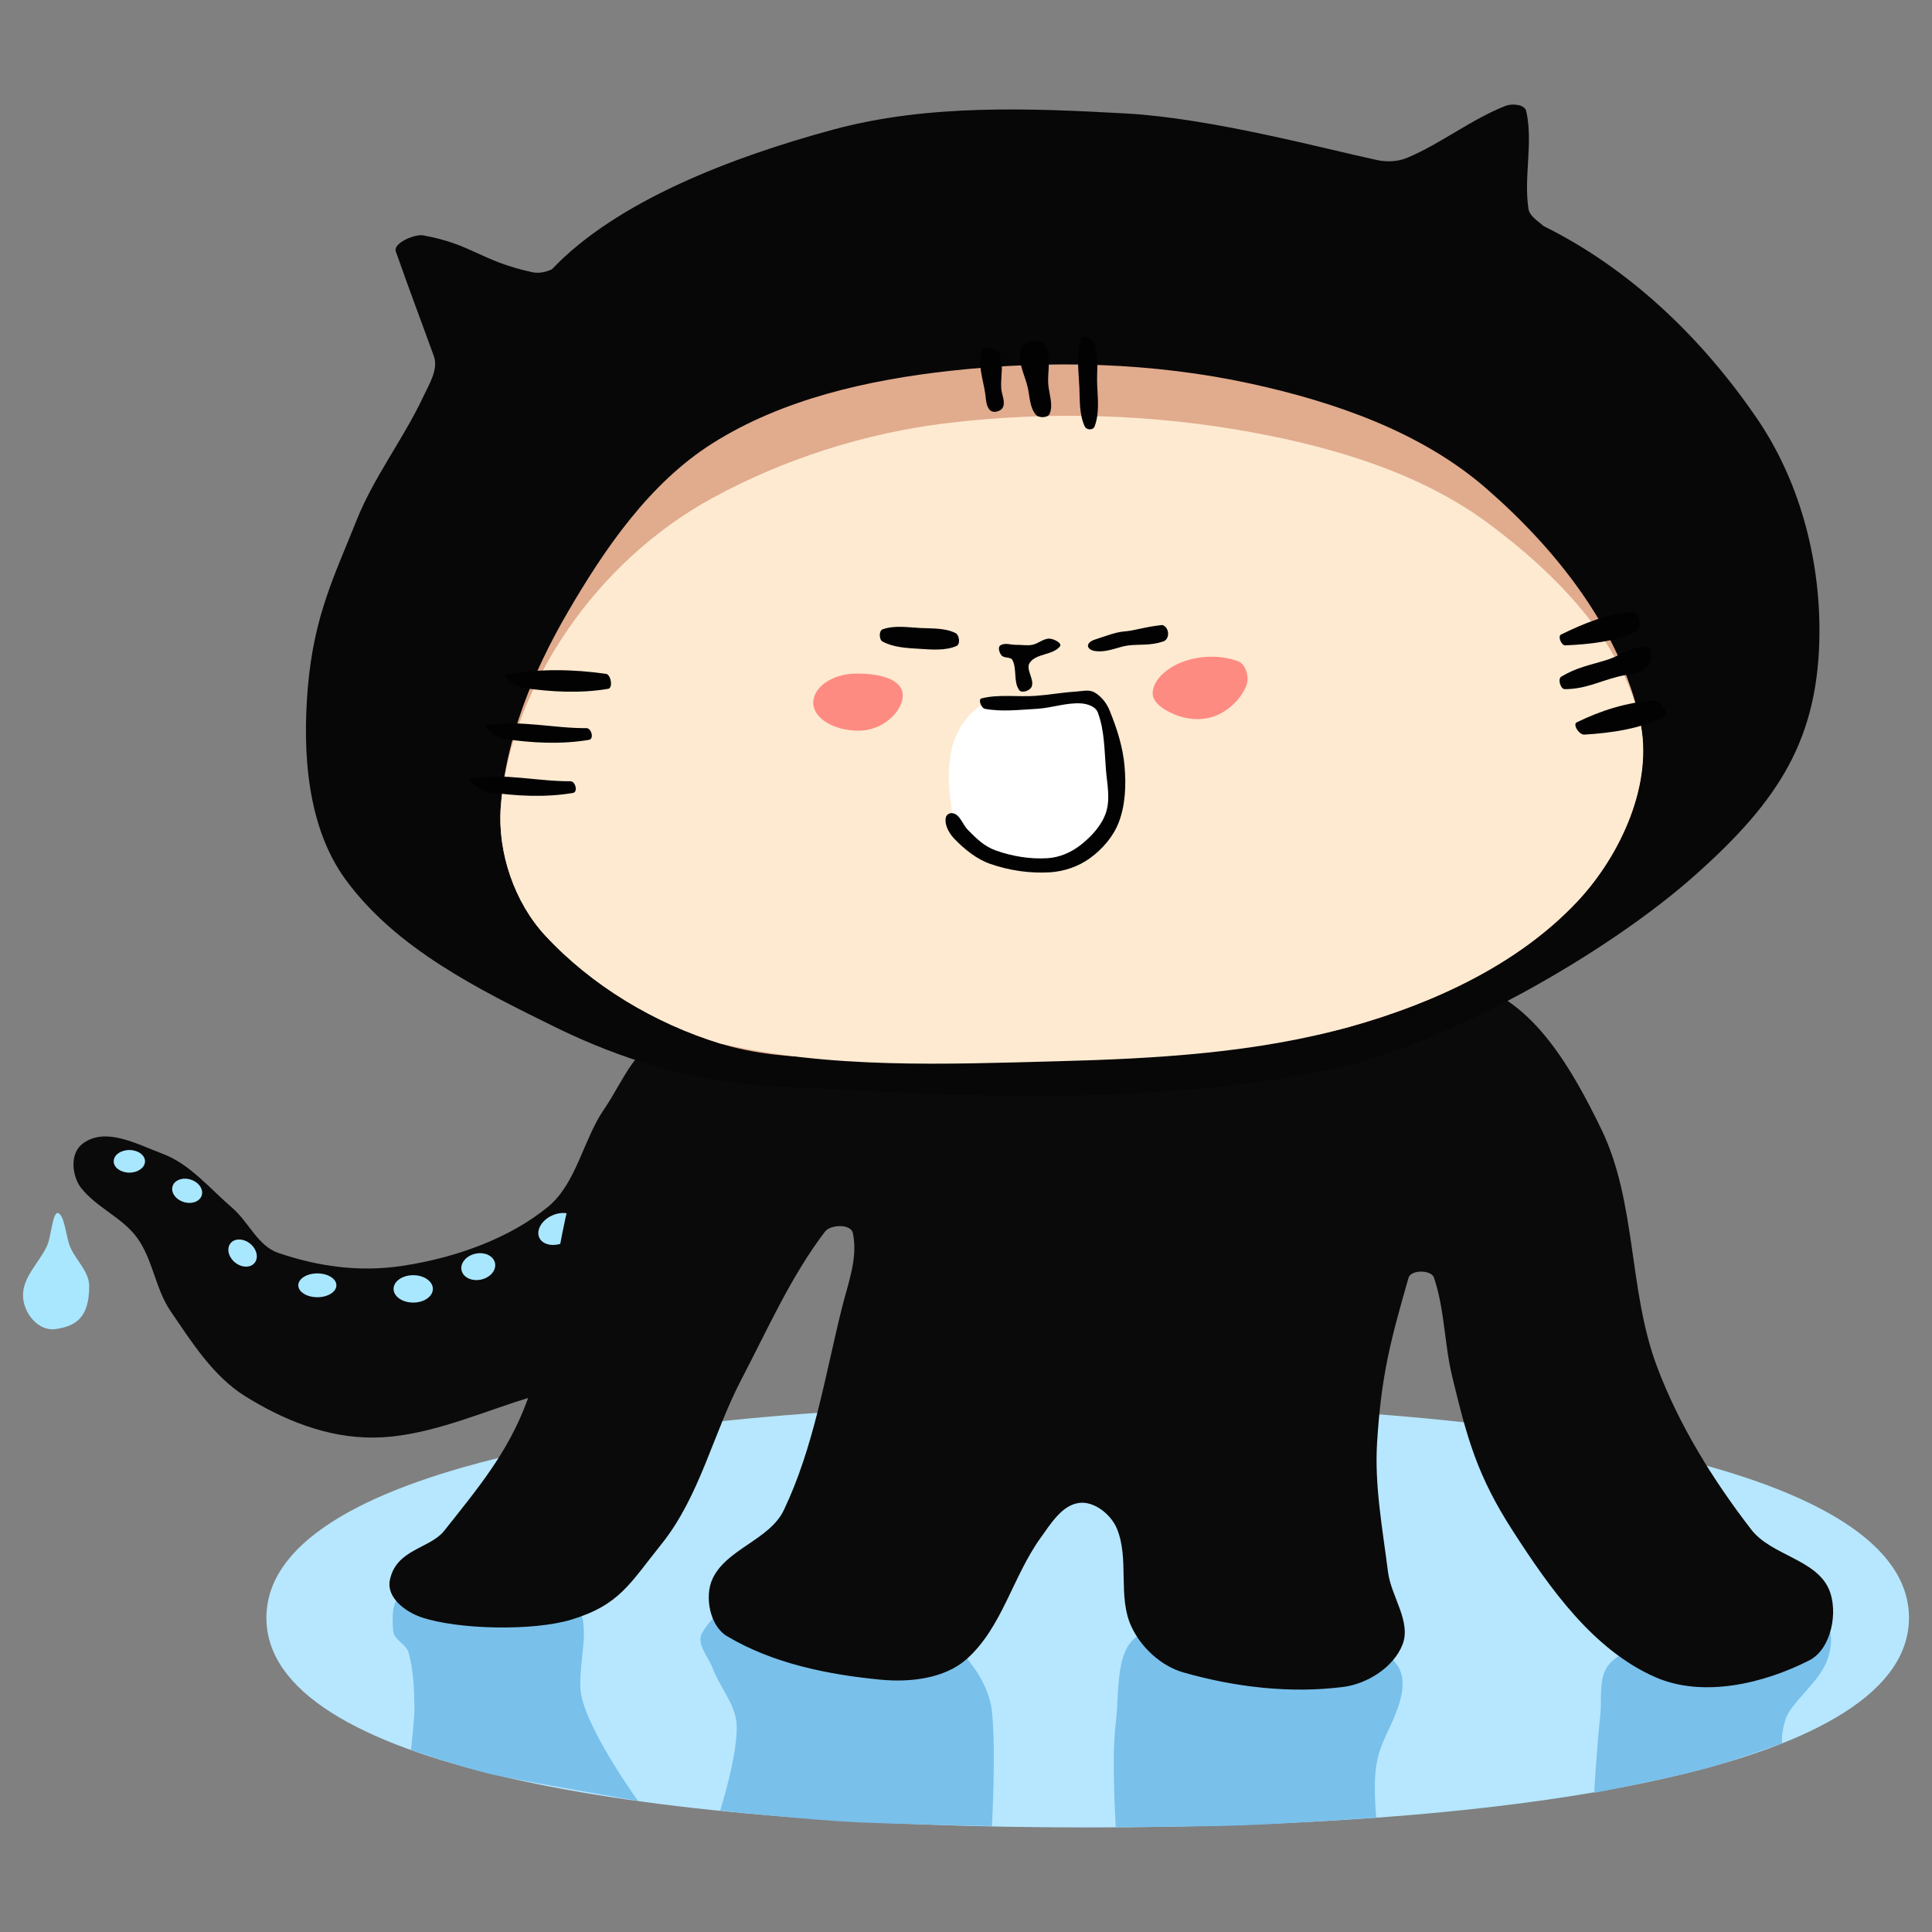 <?xml version="1.0"?>
<svg version="1.1" xmlns="http://www.w3.org/2000/svg" xmlns:xlink="http://www.w3.org/1999/xlink" width="180" height="180">
    <rect width="100%" height="100%" fill="#808080" stroke="none"/>
    <desc iVinci="yes" version="4.6" gridStep="20" showGrid="no" snapToGrid="no" codePlatform="0"/>
    <g id="Layer1" name="Layer 2" opacity="1">
        <g id="Shape1">
            <desc shapeID="1" type="0" basicInfo-basicType="0" basicInfo-roundedRectRadius="12" basicInfo-polygonSides="6" basicInfo-starPoints="5" bounding="rect(-213.489,-51.15,426.978,102.3)" text="" font-familyName="Helvetica" font-pixelSize="20" font-bold="0" font-underline="0" font-alignment="1" strokeStyle="0" markerStart="0" markerEnd="0" shadowEnabled="0" shadowOffsetX="0" shadowOffsetY="2" shadowBlur="4" shadowOpacity="160" blurEnabled="0" blurRadius="4" transform="matrix(0.358,0,0,0.386,101.337,150.529)" pers-center="0,0" pers-size="0,0" pers-start="0,0" pers-end="0,0" locked="0" mesh="" flag=""/>
            <path id="shapePath1" d="M24.82,150.728 C24.82,137.083 59.078,130.798 101.337,130.798 C143.596,130.798 177.854,137.083 177.854,150.728 C177.854,164.372 143.596,170.259 101.337,170.259 C59.078,170.259 24.82,164.372 24.82,150.728 Z" style="stroke:none;fill-rule:evenodd;fill:#b6e7ff;fill-opacity:1;"/>
        </g>
    </g>
    <g id="Layer2" name="Layer 3" opacity="1">
        <g id="Shape2">
            <desc shapeID="2" type="0" basicInfo-basicType="0" basicInfo-roundedRectRadius="12" basicInfo-polygonSides="6" basicInfo-starPoints="5" bounding="rect(-100.055,-51.324,200.11,102.649)" text="" font-familyName="Helvetica" font-pixelSize="20" font-bold="0" font-underline="0" font-alignment="1" strokeStyle="0" markerStart="0" markerEnd="0" shadowEnabled="0" shadowOffsetX="0" shadowOffsetY="2" shadowBlur="4" shadowOpacity="160" blurEnabled="0" blurRadius="4" transform="matrix(0.363,0,0,0.363,43.142,115.318)" pers-center="0,0" pers-size="0,0" pers-start="0,0" pers-end="0,0" locked="0" mesh="" flag=""/>
            <path id="shapePath2" d="M7.762,106.506 C9.889,104.987 12.745,106.594 15.192,107.512 C17.691,108.451 19.577,110.763 21.645,112.541 C23.157,113.84 24.028,116.086 25.915,116.728 C29.59,117.979 33.44,118.551 37.496,117.936 C42.593,117.164 47.546,115.318 51.06,112.434 C53.709,110.26 54.346,106.133 56.3,103.317 C58.015,100.847 59.446,96.779 62.453,96.718 C68.444,96.595 78.612,96.901 79.353,102.847 C80.376,111.065 72.104,118.294 65.809,123.676 C60.909,127.864 54.097,128.607 47.977,130.634 C43.766,132.028 39.259,133.9 34.823,133.936 C30.473,133.971 26.408,132.302 22.849,130.087 C19.861,128.227 17.872,125.057 15.888,122.15 C14.478,120.082 14.244,117.343 12.773,115.318 C11.397,113.424 8.973,112.505 7.531,110.645 C6.81,109.716 6.353,107.512 7.762,106.506 Z" style="stroke:none;fill-rule:evenodd;fill:#0a0a0a;fill-opacity:1;"/>
        </g>
    </g>
    <g id="Layer3" name="Layer 4" opacity="1">
        <g id="Shape3">
            <desc shapeID="3" type="0" basicInfo-basicType="0" basicInfo-roundedRectRadius="12" basicInfo-polygonSides="6" basicInfo-starPoints="5" bounding="rect(-31.51,-28.417,63.019,56.834)" text="" font-familyName="Helvetica" font-pixelSize="20" font-bold="0" font-underline="0" font-alignment="1" strokeStyle="0" markerStart="0" markerEnd="0" shadowEnabled="0" shadowOffsetX="0" shadowOffsetY="2" shadowBlur="4" shadowOpacity="160" blurEnabled="0" blurRadius="4" transform="matrix(0.363,0,0,0.363,48.011,157.479)" pers-center="0,0" pers-size="0,0" pers-start="0,0" pers-end="0,0" locked="0" mesh="" flag=""/>
            <path id="shapePath3" d="M38.29,163.041 C38.29,163.041 43.149,164.71 46.002,165.352 C48.338,165.877 59.441,167.787 59.441,167.787 C59.441,167.787 54.195,160.541 54.068,157.244 C53.935,153.796 55.601,150.162 52.533,148.583 C48.141,146.323 42.287,147.116 37.57,148.583 C36.449,148.932 36.531,150.812 36.639,151.982 C36.713,152.79 37.844,153.174 38.064,153.955 C38.522,155.583 38.579,157.307 38.612,158.998 C38.634,160.12 38.29,163.041 38.29,163.041 Z" style="stroke:none;fill-rule:evenodd;fill:#79c0eb;fill-opacity:1;"/>
        </g>
        <g id="Shape4">
            <desc shapeID="4" type="0" basicInfo-basicType="0" basicInfo-roundedRectRadius="12" basicInfo-polygonSides="6" basicInfo-starPoints="5" bounding="rect(-37.68,-29.54,75.359,59.08)" text="" font-familyName="Helvetica" font-pixelSize="20" font-bold="0" font-underline="0" font-alignment="1" strokeStyle="0" markerStart="0" markerEnd="0" shadowEnabled="0" shadowOffsetX="0" shadowOffsetY="2" shadowBlur="4" shadowOpacity="160" blurEnabled="0" blurRadius="4" transform="matrix(0.363,0,0,0.363,78.923,159.418)" pers-center="0,0" pers-size="0,0" pers-start="0,0" pers-end="0,0" locked="0" mesh="" flag=""/>
            <path id="shapePath4" d="M65.409,152.148 C66.364,150.472 68.242,149.009 70.165,148.849 C75.341,148.418 80.699,148.93 85.662,150.46 C87.823,151.126 89.213,153.333 90.572,155.14 C91.509,156.385 92.242,157.888 92.414,159.436 C92.816,163.071 92.414,170.134 92.414,170.134 C92.414,170.134 83.906,169.957 80.055,169.787 C75.514,169.586 67.099,168.688 67.099,168.688 C67.099,168.688 68.787,163.313 68.631,160.664 C68.52,158.777 67.075,157.215 66.406,155.447 C65.999,154.372 64.84,153.146 65.409,152.148 Z" style="stroke:none;fill-rule:evenodd;fill:#79c0eb;fill-opacity:1;"/>
        </g>
        <g id="Shape5">
            <desc shapeID="5" type="0" basicInfo-basicType="0" basicInfo-roundedRectRadius="12" basicInfo-polygonSides="6" basicInfo-starPoints="5" bounding="rect(-37.083,-26.255,74.165,52.51)" text="" font-familyName="Helvetica" font-pixelSize="20" font-bold="0" font-underline="0" font-alignment="1" strokeStyle="0" markerStart="0" markerEnd="0" shadowEnabled="0" shadowOffsetX="0" shadowOffsetY="2" shadowBlur="4" shadowOpacity="160" blurEnabled="0" blurRadius="4" transform="matrix(0.363,0,0,0.363,117.222,160.704)" pers-center="0,0" pers-size="0,0" pers-start="0,0" pers-end="0,0" locked="0" mesh="" flag=""/>
            <path id="shapePath5" d="M103.955,170.228 C103.955,170.228 103.538,163.842 103.955,160.513 C104.318,157.618 103.797,153.149 106.539,152.15 C112.398,150.016 119.053,151.947 125.235,152.762 C127.094,153.007 129.291,153.676 130.266,155.278 C131.131,156.697 130.453,158.717 129.79,160.241 C129.098,161.832 128.497,162.775 128.225,164.489 C127.922,166.408 128.225,169.346 128.225,169.346 C128.225,169.346 119.964,169.907 115.785,170.059 C111.869,170.201 103.955,170.228 103.955,170.228 Z" style="stroke:none;fill-rule:evenodd;fill:#79c0eb;fill-opacity:1;"/>
        </g>
        <g id="Shape6">
            <desc shapeID="6" type="0" basicInfo-basicType="0" basicInfo-roundedRectRadius="12" basicInfo-polygonSides="6" basicInfo-starPoints="5" bounding="rect(-30.421,-22.335,60.843,44.669)" text="" font-familyName="Helvetica" font-pixelSize="20" font-bold="0" font-underline="0" font-alignment="1" strokeStyle="0" markerStart="0" markerEnd="0" shadowEnabled="0" shadowOffsetX="0" shadowOffsetY="2" shadowBlur="4" shadowOpacity="160" blurEnabled="0" blurRadius="4" transform="matrix(0.363,0,0,0.363,159.561,158.936)" pers-center="0,0" pers-size="0,0" pers-start="0,0" pers-end="0,0" locked="0" mesh="" flag=""/>
            <path id="shapePath6" d="M155.847,152.707 C153.813,153.179 151.434,153.44 150.003,154.96 C148.858,156.177 149.277,158.228 149.088,159.888 C148.783,162.576 148.525,167.039 148.525,167.039 C148.525,167.039 155.324,165.719 158.669,164.836 C161.171,164.175 166.044,162.414 166.044,162.414 C166.044,162.414 165.88,161.78 166.336,160.24 C166.822,158.602 169.555,156.739 170.286,154.548 C170.67,153.397 170.977,151.361 169.417,151.014 C166.155,150.287 159.102,151.952 155.847,152.707 Z" style="stroke:none;fill-rule:evenodd;fill:#79c0eb;fill-opacity:1;"/>
        </g>
    </g>
    <g id="Layer4" name="Layer 11" opacity="1">
        <g id="Shape7">
            <desc shapeID="7" type="0" basicInfo-basicType="0" basicInfo-roundedRectRadius="12" basicInfo-polygonSides="6" basicInfo-starPoints="5" bounding="rect(-8.498,-14.941,16.996,29.881)" text="" font-familyName="Helvetica" font-pixelSize="20" font-bold="0" font-underline="0" font-alignment="1" strokeStyle="0" markerStart="0" markerEnd="0" shadowEnabled="0" shadowOffsetX="0" shadowOffsetY="2" shadowBlur="4" shadowOpacity="160" blurEnabled="0" blurRadius="4" transform="matrix(0.363,0,0,0.363,5.229,118.431)" pers-center="0,0" pers-size="0,0" pers-start="0,0" pers-end="0,0" locked="0" mesh="" flag=""/>
            <path id="shapePath7" d="M5.184,123.828 C3.621,124.064 2.237,122.419 2.15,120.842 C2.05,119.016 3.609,117.724 4.384,116.068 C4.774,115.236 4.884,113.011 5.372,113.011 C6.038,113.137 6.133,115.298 6.571,116.256 C7.125,117.464 8.312,118.502 8.312,119.83 C8.312,122.861 6.963,123.56 5.184,123.828 Z" style="stroke:none;fill-rule:evenodd;fill:#a9e7ff;fill-opacity:1;"/>
        </g>
        <g id="Shape8">
            <desc shapeID="8" type="0" basicInfo-basicType="4" basicInfo-roundedRectRadius="12" basicInfo-polygonSides="6" basicInfo-starPoints="5" bounding="rect(-4.022,-2.905,8.045,5.81)" text="" font-familyName="Helvetica" font-pixelSize="20" font-bold="0" font-underline="0" font-alignment="1" strokeStyle="0" markerStart="0" markerEnd="0" shadowEnabled="0" shadowOffsetX="0" shadowOffsetY="2" shadowBlur="4" shadowOpacity="160" blurEnabled="0" blurRadius="4" transform="matrix(0.363,0,0,0.363,12.051,108.198)" pers-center="0,0" pers-size="0,0" pers-start="0,0" pers-end="0,0" locked="0" mesh="" flag=""/>
            <path id="shapePath8" d="M10.592,108.198 C10.592,107.616 11.245,107.145 12.051,107.145 C12.857,107.145 13.51,107.616 13.51,108.198 C13.51,108.78 12.857,109.252 12.051,109.252 C11.245,109.252 10.592,108.78 10.592,108.198 Z" style="stroke:none;fill-rule:evenodd;fill:#a9e7ff;fill-opacity:1;"/>
        </g>
        <g id="Shape9">
            <desc shapeID="9" type="0" basicInfo-basicType="4" basicInfo-roundedRectRadius="12" basicInfo-polygonSides="6" basicInfo-starPoints="5" bounding="rect(-3.927,-3.32,7.853,6.64)" text="" font-familyName="Helvetica" font-pixelSize="20" font-bold="0" font-underline="0" font-alignment="1" strokeStyle="0" markerStart="0" markerEnd="0" shadowEnabled="0" shadowOffsetX="0" shadowOffsetY="2" shadowBlur="4" shadowOpacity="160" blurEnabled="0" blurRadius="4" transform="matrix(0.346,0.109,-0.099,0.314,17.437,110.944)" pers-center="0,0" pers-size="0,0" pers-start="0,0" pers-end="0,0" locked="0" mesh="" flag=""/>
            <path id="shapePath9" d="M16.079,110.514 C16.261,109.938 17.017,109.664 17.767,109.901 C18.517,110.139 18.977,110.798 18.795,111.374 C18.613,111.949 17.857,112.224 17.107,111.986 C16.357,111.749 15.897,111.09 16.079,110.514 Z" style="stroke:none;fill-rule:evenodd;fill:#a9e7ff;fill-opacity:1;"/>
        </g>
        <g id="Shape10">
            <desc shapeID="10" type="0" basicInfo-basicType="4" basicInfo-roundedRectRadius="12" basicInfo-polygonSides="6" basicInfo-starPoints="5" bounding="rect(-3.99,-3.48,7.981,6.959)" text="" font-familyName="Helvetica" font-pixelSize="20" font-bold="0" font-underline="0" font-alignment="1" strokeStyle="0" markerStart="0" markerEnd="0" shadowEnabled="0" shadowOffsetX="0" shadowOffsetY="2" shadowBlur="4" shadowOpacity="160" blurEnabled="0" blurRadius="4" transform="matrix(0.28,0.231,-0.205,0.249,22.601,116.745)" pers-center="0,0" pers-size="0,0" pers-start="0,0" pers-end="0,0" locked="0" mesh="" flag=""/>
            <path id="shapePath10" d="M21.484,115.825 C21.878,115.346 22.698,115.37 23.315,115.878 C23.933,116.386 24.113,117.186 23.719,117.665 C23.324,118.145 22.504,118.121 21.887,117.613 C21.27,117.105 21.089,116.304 21.484,115.825 Z" style="stroke:none;fill-rule:evenodd;fill:#a9e7ff;fill-opacity:1;"/>
        </g>
        <g id="Shape11">
            <desc shapeID="11" type="0" basicInfo-basicType="4" basicInfo-roundedRectRadius="12" basicInfo-polygonSides="6" basicInfo-starPoints="5" bounding="rect(-4.894,-3.059,9.788,6.118)" text="" font-familyName="Helvetica" font-pixelSize="20" font-bold="0" font-underline="0" font-alignment="1" strokeStyle="0" markerStart="0" markerEnd="0" shadowEnabled="0" shadowOffsetX="0" shadowOffsetY="2" shadowBlur="4" shadowOpacity="160" blurEnabled="0" blurRadius="4" transform="matrix(0.363,0,0,0.363,29.566,119.75)" pers-center="0,0" pers-size="0,0" pers-start="0,0" pers-end="0,0" locked="0" mesh="" flag=""/>
            <path id="shapePath11" d="M27.79,119.75 C27.79,119.137 28.585,118.64 29.566,118.64 C30.546,118.64 31.341,119.137 31.341,119.75 C31.341,120.363 30.546,120.86 29.566,120.86 C28.585,120.86 27.79,120.363 27.79,119.75 Z" style="stroke:none;fill-rule:evenodd;fill:#a9e7ff;fill-opacity:1;"/>
        </g>
        <g id="Shape12">
            <desc shapeID="12" type="0" basicInfo-basicType="4" basicInfo-roundedRectRadius="12" basicInfo-polygonSides="6" basicInfo-starPoints="5" bounding="rect(-5.047,-3.518,10.094,7.035)" text="" font-familyName="Helvetica" font-pixelSize="20" font-bold="0" font-underline="0" font-alignment="1" strokeStyle="0" markerStart="0" markerEnd="0" shadowEnabled="0" shadowOffsetX="0" shadowOffsetY="2" shadowBlur="4" shadowOpacity="160" blurEnabled="0" blurRadius="4" transform="matrix(0.363,0,0,0.363,38.498,120.083)" pers-center="0,0" pers-size="0,0" pers-start="0,0" pers-end="0,0" locked="0" mesh="" flag=""/>
            <path id="shapePath12" d="M36.667,120.083 C36.667,119.378 37.487,118.807 38.498,118.807 C39.509,118.807 40.329,119.378 40.329,120.083 C40.329,120.788 39.509,121.359 38.498,121.359 C37.487,121.359 36.667,120.788 36.667,120.083 Z" style="stroke:none;fill-rule:evenodd;fill:#a9e7ff;fill-opacity:1;"/>
        </g>
        <g id="Shape13">
            <desc shapeID="13" type="0" basicInfo-basicType="4" basicInfo-roundedRectRadius="12" basicInfo-polygonSides="6" basicInfo-starPoints="5" bounding="rect(-4.397,-3.403,8.794,6.806)" text="" font-familyName="Helvetica" font-pixelSize="20" font-bold="0" font-underline="0" font-alignment="1" strokeStyle="0" markerStart="0" markerEnd="0" shadowEnabled="0" shadowOffsetX="0" shadowOffsetY="2" shadowBlur="4" shadowOpacity="160" blurEnabled="0" blurRadius="4" transform="matrix(0.354,-0.077,0.077,0.354,44.559,118.01)" pers-center="0,0" pers-size="0,0" pers-start="0,0" pers-end="0,0" locked="0" mesh="" flag=""/>
            <path id="shapePath13" d="M43.001,118.35 C42.856,117.684 43.436,116.992 44.296,116.804 C45.157,116.616 45.972,117.004 46.118,117.67 C46.263,118.336 45.683,119.028 44.822,119.216 C43.962,119.404 43.146,119.016 43.001,118.35 Z" style="stroke:none;fill-rule:evenodd;fill:#a9e7ff;fill-opacity:1;"/>
        </g>
        <g id="Shape14">
            <desc shapeID="14" type="0" basicInfo-basicType="4" basicInfo-roundedRectRadius="12" basicInfo-polygonSides="6" basicInfo-starPoints="5" bounding="rect(-5.315,-3.785,10.629,7.571)" text="" font-familyName="Helvetica" font-pixelSize="20" font-bold="0" font-underline="0" font-alignment="1" strokeStyle="0" markerStart="0" markerEnd="0" shadowEnabled="0" shadowOffsetX="0" shadowOffsetY="2" shadowBlur="4" shadowOpacity="160" blurEnabled="0" blurRadius="4" transform="matrix(0.329,-0.154,0.154,0.329,51.994,114.499)" pers-center="0,0" pers-size="0,0" pers-start="0,0" pers-end="0,0" locked="0" mesh="" flag=""/>
            <path id="shapePath14" d="M50.248,115.317 C49.926,114.63 50.447,113.707 51.412,113.256 C52.376,112.804 53.419,112.995 53.74,113.682 C54.062,114.369 53.54,115.292 52.576,115.743 C51.612,116.194 50.569,116.004 50.248,115.317 Z" style="stroke:none;fill-rule:evenodd;fill:#a9e7ff;fill-opacity:1;"/>
        </g>
    </g>
    <g id="Layer5" name="Layer 5" opacity="1">
        <g id="Shape15">
            <desc shapeID="15" type="0" basicInfo-basicType="0" basicInfo-roundedRectRadius="12" basicInfo-polygonSides="6" basicInfo-starPoints="5" bounding="rect(-185.392,-93.121,370.784,186.243)" text="" font-familyName="Helvetica" font-pixelSize="20" font-bold="0" font-underline="0" font-alignment="1" strokeStyle="0" markerStart="0" markerEnd="0" shadowEnabled="0" shadowOffsetX="0" shadowOffsetY="2" shadowBlur="4" shadowOpacity="160" blurEnabled="0" blurRadius="4" transform="matrix(0.363,0,0,0.363,103.535,123.635)" pers-center="0,0" pers-size="0,0" pers-start="0,0" pers-end="0,0" locked="0" mesh="" flag=""/>
            <path id="shapePath15" d="M39.237,150.669 C37.724,150.155 36.015,148.821 36.316,147.252 C36.878,144.318 40.044,144.31 41.387,142.617 C44.518,138.668 47.315,135.339 49.068,130.615 C51.751,123.384 51.44,115.238 54.31,108.08 C55.997,103.873 58.258,98.88 62.468,97.203 C72.964,93.021 84.615,92.353 95.883,91.517 C109.554,90.502 123.729,88.268 137.01,91.669 C142.876,93.171 146.519,99.72 149.171,105.163 C152.488,111.969 151.705,120.185 154.361,127.274 C156.418,132.764 159.578,137.862 163.16,142.504 C165.012,144.903 169.149,145.262 170.38,148.031 C171.314,150.132 170.622,153.642 168.575,154.687 C164.296,156.872 158.651,158.19 154.248,156.267 C148.424,153.723 144.38,147.958 140.936,142.617 C137.621,137.475 136.691,134.025 135.286,128.196 C134.566,125.209 134.606,122.046 133.603,119.039 C133.354,118.29 131.453,118.28 131.234,119.039 C129.515,125.003 128.691,128.187 128.301,134.381 C128.048,138.411 128.813,142.446 129.317,146.452 C129.604,148.735 131.505,151.077 130.67,153.221 C129.849,155.331 127.389,156.884 125.143,157.169 C120.198,157.798 115.044,157.185 110.251,155.815 C108.177,155.223 106.306,153.487 105.401,151.529 C104.109,148.734 105.243,145.228 104.047,142.391 C103.5,141.093 101.946,139.844 100.55,140.022 C98.939,140.226 97.889,141.976 96.94,143.293 C94.364,146.866 93.354,151.653 90.058,154.575 C88.004,156.396 84.781,156.755 82.049,156.492 C77.107,156.018 71.983,154.976 67.721,152.431 C66.155,151.496 65.617,148.791 66.368,147.129 C67.638,144.318 71.694,143.482 73.024,140.699 C75.84,134.803 76.86,128.2 78.439,121.859 C79.008,119.573 79.965,117.165 79.454,114.865 C79.266,114.02 77.383,114.063 76.859,114.752 C73.669,118.948 71.519,123.845 69.075,128.515 C66.44,133.552 65.191,139.427 61.63,143.857 C58.675,147.534 57.742,149.525 53.229,150.898 C49.728,151.963 42.702,151.847 39.237,150.669 Z" style="stroke:none;fill-rule:evenodd;fill:#0a0a0a;fill-opacity:1;"/>
        </g>
    </g>
    <g id="Layer6" name="Layer 6" opacity="1">
        <g id="Shape16">
            <desc shapeID="16" type="0" basicInfo-basicType="0" basicInfo-roundedRectRadius="12" basicInfo-polygonSides="6" basicInfo-starPoints="5" bounding="rect(-194.355,-127.288,388.709,254.575)" text="" font-familyName="Helvetica" font-pixelSize="20" font-bold="0" font-underline="0" font-alignment="1" strokeStyle="0" markerStart="0" markerEnd="0" shadowEnabled="0" shadowOffsetX="0" shadowOffsetY="2" shadowBlur="4" shadowOpacity="160" blurEnabled="0" blurRadius="4" transform="matrix(0.363,0,0,0.363,99.009,55.916)" pers-center="0,0" pers-size="0,0" pers-start="0,0" pers-end="0,0" locked="0" mesh="" flag=""/>
            <path id="shapePath16" d="M39.429,36.972 C39.986,35.788 40.866,34.405 40.42,33.175 C39.022,29.32 38.236,27.291 36.875,23.422 C36.607,22.659 38.634,21.784 39.429,21.929 C44.034,22.767 44.789,24.327 49.608,25.363 C50.207,25.491 50.871,25.35 51.424,25.088 C57.447,18.735 68.198,14.63 77.603,12.081 C86.421,9.691 95.848,10.067 104.969,10.576 C112.857,11.016 123.499,13.884 128.271,14.907 C129.195,15.105 130.227,15.071 131.097,14.705 C134.288,13.364 137.058,11.121 140.282,9.86 C140.898,9.62 142.057,9.72 142.2,10.365 C142.853,13.322 141.949,16.454 142.402,19.449 C142.508,20.156 143.288,20.58 143.815,21.064 C151.966,25.088 158.676,31.639 163.711,39.017 C167.571,44.673 169.514,51.768 169.514,58.722 C169.514,68.918 165.629,74.651 158.03,81.448 C149.796,88.813 134.526,97.511 123.698,99.702 C106.59,103.164 88.782,102.12 71.354,101.153 C64.589,100.778 57.852,98.698 51.77,95.713 C44.605,92.197 36.889,88.382 32.187,81.932 C28.607,77.021 28.166,70.096 28.681,64.041 C29.252,57.324 31.213,53.529 33.202,48.522 C34.816,44.456 37.568,40.93 39.429,36.972 Z" style="stroke:none;fill-rule:evenodd;fill:#070707;fill-opacity:1;"/>
        </g>
    </g>
    <g id="Layer7" name="Layer 7" opacity="1">
        <g id="Shape17">
            <desc shapeID="17" type="0" basicInfo-basicType="0" basicInfo-roundedRectRadius="12" basicInfo-polygonSides="6" basicInfo-starPoints="5" bounding="rect(-146.728,-89.034,293.455,178.068)" text="" font-familyName="Helvetica" font-pixelSize="20" font-bold="0" font-underline="0" font-alignment="1" strokeStyle="0" markerStart="0" markerEnd="0" shadowEnabled="0" shadowOffsetX="0" shadowOffsetY="2" shadowBlur="4" shadowOpacity="160" blurEnabled="0" blurRadius="4" transform="matrix(0.363,0,0,0.363,99.847,66.249)" pers-center="0,0" pers-size="0,0" pers-start="0,0" pers-end="0,0" locked="0" mesh="" flag=""/>
            <path id="shapePath17" d="M87.337,98.428 C80.573,98.354 73.546,99.208 67.081,97.217 C60.99,95.34 55.146,91.845 50.808,87.175 C47.938,84.087 46.363,79.436 46.653,75.23 C47.093,68.84 49.665,62.589 52.885,57.052 C56.363,51.073 60.54,44.989 66.389,41.298 C72.919,37.177 80.874,35.393 88.549,34.546 C97.85,33.52 107.454,33.758 116.595,35.758 C124.368,37.458 132.393,40.243 138.408,45.453 C144.954,51.121 150.919,58.636 152.778,67.093 C154.062,72.94 151.004,79.709 146.891,84.059 C141.373,89.896 133.506,93.496 125.77,95.659 C117.023,98.104 107.649,96.91 98.59,97.563 C94.838,97.833 91.099,98.47 87.337,98.428 Z" style="stroke:none;fill-rule:evenodd;fill:#e1ab8d;fill-opacity:1;"/>
        </g>
    </g>
    <g id="Layer8" name="Layer 8" opacity="1">
        <g id="Shape18">
            <desc shapeID="18" type="0" basicInfo-basicType="0" basicInfo-roundedRectRadius="12" basicInfo-polygonSides="6" basicInfo-starPoints="5" bounding="rect(-146.763,-83.197,293.525,166.393)" text="" font-familyName="Helvetica" font-pixelSize="20" font-bold="0" font-underline="0" font-alignment="1" strokeStyle="0" markerStart="0" markerEnd="0" shadowEnabled="0" shadowOffsetX="0" shadowOffsetY="2" shadowBlur="4" shadowOpacity="160" blurEnabled="0" blurRadius="4" transform="matrix(0.363,0,0,0.363,99.856,68.92)" pers-center="0,0" pers-size="0,0" pers-start="0,0" pers-end="0,0" locked="0" mesh="" flag=""/>
            <path id="shapePath18" d="M67.081,97.217 C60.99,95.34 55.146,91.845 50.808,87.175 C47.938,84.087 46.346,79.434 46.653,75.23 C47.081,69.35 49.556,63.543 52.885,58.677 C56.322,53.655 61.045,49.302 66.389,46.39 C73.097,42.735 80.639,40.337 88.224,39.422 C97.689,38.28 107.438,38.566 116.812,40.309 C124.517,41.741 132.447,44.13 138.733,48.812 C144.897,53.401 151.045,59.606 152.778,67.093 C154.127,72.925 151.004,79.709 146.891,84.059 C141.373,89.896 133.506,93.496 125.77,95.659 C117.023,98.104 107.71,98.631 98.59,98.873 C88.076,99.152 77.386,99.602 67.081,97.217 Z" style="stroke:none;fill-rule:evenodd;fill:#fdead1;fill-opacity:1;"/>
        </g>
    </g>
    <g id="Layer9" name="Layer 10" opacity="1">
        <g id="Shape19">
            <desc shapeID="19" type="0" basicInfo-basicType="0" basicInfo-roundedRectRadius="12" basicInfo-polygonSides="6" basicInfo-starPoints="5" bounding="rect(-21.676,-21.779,43.352,43.558)" text="" font-familyName="Helvetica" font-pixelSize="20" font-bold="0" font-underline="0" font-alignment="1" strokeStyle="0" markerStart="0" markerEnd="0" shadowEnabled="0" shadowOffsetX="0" shadowOffsetY="2" shadowBlur="4" shadowOpacity="160" blurEnabled="0" blurRadius="4" transform="matrix(0.363,0,0,0.363,96.26,72.753)" pers-center="0,0" pers-size="0,0" pers-start="0,0" pers-end="0,0" locked="0" mesh="" flag=""/>
            <path id="shapePath19" d="M88.839,76.412 C88.42,74.14 88.141,71.71 88.748,69.481 C89.186,67.87 90.3,66.241 91.803,65.514 C93.404,64.739 95.362,65.531 97.138,65.423 C98.588,65.334 100.045,64.634 101.47,64.921 C102.218,65.072 102.789,65.88 103.02,66.608 C103.699,68.752 104.196,71.018 104.114,73.266 C104.055,74.894 103.529,76.572 102.609,77.917 C101.835,79.049 100.591,79.929 99.281,80.333 C97.756,80.805 96.068,80.686 94.493,80.425 C93.078,80.19 91.65,79.704 90.48,78.874 C89.676,78.303 89.018,77.382 88.839,76.412 Z" style="stroke:none;fill-rule:evenodd;fill:#ffffff;fill-opacity:1;"/>
        </g>
    </g>
    <g id="Layer10" name="Layer 9" opacity="1">
        <g id="Shape20">
            <desc shapeID="20" type="0" basicInfo-basicType="0" basicInfo-roundedRectRadius="12" basicInfo-polygonSides="6" basicInfo-starPoints="5" bounding="rect(-11.495,-7.334,22.991,14.668)" text="" font-familyName="Helvetica" font-pixelSize="20" font-bold="0" font-underline="0" font-alignment="1" strokeStyle="0" markerStart="0" markerEnd="0" shadowEnabled="0" shadowOffsetX="0" shadowOffsetY="2" shadowBlur="4" shadowOpacity="160" blurEnabled="0" blurRadius="4" transform="matrix(0.363,0,0,0.363,79.938,65.415)" pers-center="0,0" pers-size="0,0" pers-start="0,0" pers-end="0,0" locked="0" mesh="" flag=""/>
            <path id="shapePath20" d="M75.768,65.476 C75.768,64.04 77.5,62.755 79.837,62.755 C82.174,62.755 84.108,63.352 84.108,64.788 C84.108,66.224 82.335,68.076 79.999,68.076 C77.662,68.076 75.768,66.912 75.768,65.476 Z" style="stroke:none;fill-rule:evenodd;fill:#fe8b82;fill-opacity:1;"/>
        </g>
        <g id="Shape21">
            <desc shapeID="21" type="0" basicInfo-basicType="0" basicInfo-roundedRectRadius="12" basicInfo-polygonSides="6" basicInfo-starPoints="5" bounding="rect(-12.192,-8.013,24.383,16.026)" text="" font-familyName="Helvetica" font-pixelSize="20" font-bold="0" font-underline="0" font-alignment="1" strokeStyle="0" markerStart="0" markerEnd="0" shadowEnabled="0" shadowOffsetX="0" shadowOffsetY="2" shadowBlur="4" shadowOpacity="160" blurEnabled="0" blurRadius="4" transform="matrix(0.363,0,0,0.363,111.811,64.091)" pers-center="0,0" pers-size="0,0" pers-start="0,0" pers-end="0,0" locked="0" mesh="" flag=""/>
            <path id="shapePath21" d="M107.393,64.483 C107.505,63.151 108.972,62.103 110.229,61.647 C111.829,61.066 113.737,61.012 115.334,61.599 C116.073,61.871 116.416,63.084 116.138,63.821 C115.682,65.031 114.62,66.075 113.443,66.61 C112.339,67.113 110.949,67.107 109.804,66.705 C108.773,66.342 107.301,65.572 107.393,64.483 Z" style="stroke:none;fill-rule:evenodd;fill:#fe8b82;fill-opacity:1;"/>
        </g>
        <g id="Shape22">
            <desc shapeID="22" type="0" basicInfo-basicType="0" basicInfo-roundedRectRadius="12" basicInfo-polygonSides="6" basicInfo-starPoints="5" bounding="rect(-3.032,-8.192,6.063,16.384)" text="" font-familyName="Helvetica" font-pixelSize="20" font-bold="0" font-underline="0" font-alignment="1" strokeStyle="0" markerStart="0" markerEnd="0" shadowEnabled="0" shadowOffsetX="0" shadowOffsetY="2" shadowBlur="4" shadowOpacity="160" blurEnabled="0" blurRadius="4" transform="matrix(0.363,0,0,0.363,92.424,35.398)" pers-center="0,0" pers-size="0,0" pers-start="0,0" pers-end="0,0" locked="0" mesh="" flag=""/>
            <path id="shapePath22" d="M91.484,32.716 C91.058,33.965 91.6,35.356 91.791,36.662 C91.872,37.215 91.855,37.916 92.295,38.262 C92.604,38.505 93.266,38.311 93.435,37.955 C93.689,37.418 93.324,36.772 93.281,36.179 C93.203,35.087 93.577,33.873 93.072,32.901 C92.827,32.428 91.656,32.211 91.484,32.716 Z" style="stroke:none;fill-rule:evenodd;fill:#020202;fill-opacity:1;"/>
        </g>
        <g id="Shape23">
            <desc shapeID="23" type="0" basicInfo-basicType="0" basicInfo-roundedRectRadius="12" basicInfo-polygonSides="6" basicInfo-starPoints="5" bounding="rect(-4.029,-9.8,8.057,19.601)" text="" font-familyName="Helvetica" font-pixelSize="20" font-bold="0" font-underline="0" font-alignment="1" strokeStyle="0" markerStart="0" markerEnd="0" shadowEnabled="0" shadowOffsetX="0" shadowOffsetY="2" shadowBlur="4" shadowOpacity="160" blurEnabled="0" blurRadius="4" transform="matrix(0.363,0,0,0.363,96.474,35.31)" pers-center="0,0" pers-size="0,0" pers-start="0,0" pers-end="0,0" locked="0" mesh="" flag=""/>
            <path id="shapePath23" d="M95.145,32.431 C94.703,33.602 95.491,34.913 95.759,36.136 C95.945,36.985 95.943,37.971 96.504,38.635 C96.783,38.965 97.633,38.947 97.797,38.547 C98.145,37.701 97.737,36.718 97.666,35.807 C97.568,34.561 98.038,33.079 97.29,32.078 C96.856,31.497 95.401,31.753 95.145,32.431 Z" style="stroke:none;fill-rule:evenodd;fill:#020202;fill-opacity:1;"/>
        </g>
        <g id="Shape24">
            <desc shapeID="24" type="0" basicInfo-basicType="0" basicInfo-roundedRectRadius="12" basicInfo-polygonSides="6" basicInfo-starPoints="5" bounding="rect(0,0,0,0)" text="" font-familyName="Helvetica" font-pixelSize="20" font-bold="0" font-underline="0" font-alignment="1" strokeStyle="0" markerStart="0" markerEnd="0" shadowEnabled="0" shadowOffsetX="0" shadowOffsetY="2" shadowBlur="4" shadowOpacity="160" blurEnabled="0" blurRadius="4" transform="matrix(0.363,0,0,0.363,100.639,39.859)" pers-center="0,0" pers-size="0,0" pers-start="0,0" pers-end="0,0" locked="0" mesh="" flag=""/>
            <path id="shapePath24" d="M100.639,39.859 Z" style="stroke:none;fill-rule:evenodd;fill:#020202;fill-opacity:1;"/>
        </g>
        <g id="Shape25">
            <desc shapeID="25" type="0" basicInfo-basicType="0" basicInfo-roundedRectRadius="12" basicInfo-polygonSides="6" basicInfo-starPoints="5" bounding="rect(-2.562,-11.897,5.124,23.793)" text="" font-familyName="Helvetica" font-pixelSize="20" font-bold="0" font-underline="0" font-alignment="1" strokeStyle="0" markerStart="0" markerEnd="0" shadowEnabled="0" shadowOffsetX="0" shadowOffsetY="2" shadowBlur="4" shadowOpacity="160" blurEnabled="0" blurRadius="4" transform="matrix(0.363,0,0,0.363,101.368,35.687)" pers-center="0,0" pers-size="0,0" pers-start="0,0" pers-end="0,0" locked="0" mesh="" flag=""/>
            <path id="shapePath25" d="M100.717,31.549 C100.249,32.99 100.499,34.578 100.562,36.091 C100.613,37.311 100.545,38.611 101.058,39.719 C101.23,40.091 101.848,40.104 101.988,39.719 C102.441,38.475 102.28,37.166 102.221,35.843 C102.161,34.512 102.43,33.116 101.927,31.882 C101.769,31.495 100.846,31.151 100.717,31.549 Z" style="stroke:none;fill-rule:evenodd;fill:#020202;fill-opacity:1;"/>
        </g>
        <g id="Shape26">
            <desc shapeID="26" type="0" basicInfo-basicType="0" basicInfo-roundedRectRadius="12" basicInfo-polygonSides="6" basicInfo-starPoints="5" bounding="rect(-10.177,-2.921,20.355,5.842)" text="" font-familyName="Helvetica" font-pixelSize="20" font-bold="0" font-underline="0" font-alignment="1" strokeStyle="0" markerStart="0" markerEnd="0" shadowEnabled="0" shadowOffsetX="0" shadowOffsetY="2" shadowBlur="4" shadowOpacity="160" blurEnabled="0" blurRadius="4" transform="matrix(0.363,0,0,0.363,85.659,59.459)" pers-center="0,0" pers-size="0,0" pers-start="0,0" pers-end="0,0" locked="0" mesh="" flag=""/>
            <path id="shapePath26" d="M82.228,59.775 C81.892,59.597 81.87,58.763 82.228,58.634 C83.332,58.237 84.574,58.449 85.746,58.509 C86.849,58.566 88.036,58.492 89.025,58.983 C89.385,59.161 89.49,60.024 89.121,60.184 C88.052,60.646 86.8,60.517 85.638,60.448 C84.481,60.379 83.251,60.319 82.228,59.775 Z" style="stroke:none;fill-rule:evenodd;fill:#020202;fill-opacity:1;"/>
        </g>
        <g id="Shape27">
            <desc shapeID="27" type="0" basicInfo-basicType="0" basicInfo-roundedRectRadius="12" basicInfo-polygonSides="6" basicInfo-starPoints="5" bounding="rect(-7.896,-6.811,15.793,13.622)" text="" font-familyName="Helvetica" font-pixelSize="20" font-bold="0" font-underline="0" font-alignment="1" strokeStyle="0" markerStart="0" markerEnd="0" shadowEnabled="0" shadowOffsetX="0" shadowOffsetY="2" shadowBlur="4" shadowOpacity="160" blurEnabled="0" blurRadius="4" transform="matrix(0.363,0,0,0.363,95.931,61.971)" pers-center="0,0" pers-size="0,0" pers-start="0,0" pers-end="0,0" locked="0" mesh="" flag=""/>
            <path id="shapePath27" d="M94.331,61.501 C94.163,61.172 93.548,61.347 93.311,61.063 C93.112,60.824 92.94,60.319 93.193,60.137 C93.594,59.847 94.182,60.088 94.677,60.078 C95.174,60.068 95.681,60.168 96.17,60.078 C96.737,59.973 97.224,59.467 97.799,59.502 C98.198,59.526 99.001,59.928 98.746,60.235 C98.071,61.05 96.557,60.869 95.948,61.734 C95.519,62.346 96.39,63.272 96.121,63.969 C95.976,64.345 95.196,64.623 94.96,64.298 C94.399,63.524 94.764,62.352 94.331,61.501 Z" style="stroke:none;fill-rule:evenodd;fill:#020202;fill-opacity:1;"/>
        </g>
        <g id="Shape28">
            <desc shapeID="28" type="0" basicInfo-basicType="0" basicInfo-roundedRectRadius="12" basicInfo-polygonSides="6" basicInfo-starPoints="5" bounding="rect(0,0,0,0)" text="" font-familyName="Helvetica" font-pixelSize="20" font-bold="0" font-underline="0" font-alignment="1" strokeStyle="0" markerStart="0" markerEnd="0" shadowEnabled="0" shadowOffsetX="0" shadowOffsetY="2" shadowBlur="4" shadowOpacity="160" blurEnabled="0" blurRadius="4" transform="matrix(0.363,0,0,0.363,101.315,60.309)" pers-center="0,0" pers-size="0,0" pers-start="0,0" pers-end="0,0" locked="0" mesh="" flag=""/>
            <path id="shapePath28" d="M101.315,60.309 Z" style="stroke:none;fill-rule:evenodd;fill:#020202;fill-opacity:1;"/>
        </g>
        <g id="Shape29">
            <desc shapeID="29" type="0" basicInfo-basicType="0" basicInfo-roundedRectRadius="12" basicInfo-polygonSides="6" basicInfo-starPoints="5" bounding="rect(-10.289,-3.383,20.578,6.767)" text="" font-familyName="Helvetica" font-pixelSize="20" font-bold="0" font-underline="0" font-alignment="1" strokeStyle="0" markerStart="0" markerEnd="0" shadowEnabled="0" shadowOffsetX="0" shadowOffsetY="2" shadowBlur="4" shadowOpacity="160" blurEnabled="0" blurRadius="4" transform="matrix(0.363,0,0,0.363,105.096,59.457)" pers-center="0,0" pers-size="0,0" pers-start="0,0" pers-end="0,0" locked="0" mesh="" flag=""/>
            <path id="shapePath29" d="M102.177,60.675 C101.199,60.598 101.061,59.902 101.992,59.593 C103.079,59.232 104.015,58.884 104.713,58.833 C105.767,58.756 106.513,58.423 108.282,58.23 C108.956,58.416 109.032,59.545 108.369,59.766 C107.172,60.163 106.179,60.017 105.173,60.128 C104.242,60.23 103.301,60.763 102.177,60.675 Z" style="stroke:none;fill-rule:evenodd;fill:#020202;fill-opacity:1;"/>
        </g>
        <g id="Shape30">
            <desc shapeID="30" type="0" basicInfo-basicType="0" basicInfo-roundedRectRadius="12" basicInfo-polygonSides="6" basicInfo-starPoints="5" bounding="rect(-23.081,-23.365,46.163,46.731)" text="" font-familyName="Helvetica" font-pixelSize="20" font-bold="0" font-underline="0" font-alignment="1" strokeStyle="0" markerStart="0" markerEnd="0" shadowEnabled="0" shadowOffsetX="0" shadowOffsetY="2" shadowBlur="4" shadowOpacity="160" blurEnabled="0" blurRadius="4" transform="matrix(0.363,0,0,0.363,96.468,72.82)" pers-center="0,0" pers-size="0,0" pers-start="0,0" pers-end="0,0" locked="0" mesh="" flag=""/>
            <path id="shapePath30" d="M91.757,66.038 C93.347,66.335 94.996,66.129 96.611,66.038 C97.985,65.96 99.334,65.451 100.708,65.533 C101.301,65.568 102.069,65.819 102.279,66.374 C102.913,68.054 102.892,69.917 103.037,71.706 C103.145,73.039 103.466,74.451 103.037,75.718 C102.624,76.936 101.664,77.956 100.652,78.749 C99.795,79.418 98.706,79.885 97.621,79.955 C96.008,80.059 94.349,79.788 92.823,79.254 C91.692,78.858 90.987,78.144 90.147,77.29 C89.765,76.902 89.503,76.133 89.032,75.86 C88.652,75.639 88.173,75.788 88.109,76.223 C88.006,76.928 88.454,77.677 88.951,78.187 C89.888,79.15 90.993,80.045 92.262,80.488 C94.019,81.102 95.932,81.38 97.79,81.274 C99.116,81.198 100.475,80.735 101.55,79.955 C102.713,79.111 103.735,77.932 104.243,76.588 C104.855,74.97 104.92,73.149 104.776,71.425 C104.626,69.621 104.059,67.854 103.373,66.178 C103.095,65.496 102.588,64.849 101.942,64.495 C101.434,64.215 100.782,64.403 100.203,64.438 C98.954,64.515 97.718,64.741 96.471,64.831 C94.796,64.952 93.065,64.655 91.438,65.071 C91.109,65.155 91.423,65.975 91.757,66.038 Z" style="stroke:none;fill-rule:evenodd;fill:#020202;fill-opacity:1;"/>
        </g>
        <g id="Shape31">
            <desc shapeID="31" type="0" basicInfo-basicType="0" basicInfo-roundedRectRadius="12" basicInfo-polygonSides="6" basicInfo-starPoints="5" bounding="rect(0,0,0,0)" text="" font-familyName="Helvetica" font-pixelSize="20" font-bold="0" font-underline="0" font-alignment="1" strokeStyle="0" markerStart="0" markerEnd="0" shadowEnabled="0" shadowOffsetX="0" shadowOffsetY="2" shadowBlur="4" shadowOpacity="160" blurEnabled="0" blurRadius="4" transform="matrix(0.363,0,0,0.363,144.526,59.234)" pers-center="0,0" pers-size="0,0" pers-start="0,0" pers-end="0,0" locked="0" mesh="" flag=""/>
            <path id="shapePath31" d="M144.526,59.234 Z" style="stroke:none;fill-rule:evenodd;fill:#020202;fill-opacity:1;"/>
        </g>
        <g id="Shape32">
            <desc shapeID="32" type="0" basicInfo-basicType="0" basicInfo-roundedRectRadius="12" basicInfo-polygonSides="6" basicInfo-starPoints="5" bounding="rect(-10.261,-4.253,20.522,8.507)" text="" font-familyName="Helvetica" font-pixelSize="20" font-bold="0" font-underline="0" font-alignment="1" strokeStyle="0" markerStart="0" markerEnd="0" shadowEnabled="0" shadowOffsetX="0" shadowOffsetY="2" shadowBlur="4" shadowOpacity="160" blurEnabled="0" blurRadius="4" transform="matrix(0.363,0,0,0.363,149.033,58.585)" pers-center="0,0" pers-size="0,0" pers-start="0,0" pers-end="0,0" locked="0" mesh="" flag=""/>
            <path id="shapePath32" d="M145.437,59.12 C147.534,58.093 149.795,57.146 152.127,57.042 C152.726,57.016 153.007,58.544 152.469,58.807 C150.442,59.8 148.083,60.027 145.829,60.127 C145.469,60.144 145.114,59.279 145.437,59.12 Z" style="stroke:none;fill-rule:evenodd;fill:#020202;fill-opacity:1;"/>
        </g>
        <g id="Shape33">
            <desc shapeID="33" type="0" basicInfo-basicType="0" basicInfo-roundedRectRadius="12" basicInfo-polygonSides="6" basicInfo-starPoints="5" bounding="rect(-11.815,-5.411,23.63,10.822)" text="" font-familyName="Helvetica" font-pixelSize="20" font-bold="0" font-underline="0" font-alignment="1" strokeStyle="0" markerStart="0" markerEnd="0" shadowEnabled="0" shadowOffsetX="0" shadowOffsetY="2" shadowBlur="4" shadowOpacity="160" blurEnabled="0" blurRadius="4" transform="matrix(0.363,0,0,0.363,149.587,62.242)" pers-center="0,0" pers-size="0,0" pers-start="0,0" pers-end="0,0" locked="0" mesh="" flag=""/>
            <path id="shapePath33" d="M153.494,60.309 C154.078,60.407 153.914,61.668 153.494,62.086 C152.808,62.769 151.689,62.801 150.751,63.041 C148.913,63.509 147.683,64.205 145.786,64.205 C145.383,64.205 145.114,63.247 145.46,63.041 C146.936,62.158 148.127,61.98 149.766,61.462 C151.007,61.069 152.212,60.095 153.494,60.309 Z" style="stroke:none;fill-rule:evenodd;fill:#020202;fill-opacity:1;"/>
        </g>
        <g id="Shape34">
            <desc shapeID="34" type="0" basicInfo-basicType="0" basicInfo-roundedRectRadius="12" basicInfo-polygonSides="6" basicInfo-starPoints="5" bounding="rect(-11.63,-4.376,23.26,8.752)" text="" font-familyName="Helvetica" font-pixelSize="20" font-bold="0" font-underline="0" font-alignment="1" strokeStyle="0" markerStart="0" markerEnd="0" shadowEnabled="0" shadowOffsetX="0" shadowOffsetY="2" shadowBlur="4" shadowOpacity="160" blurEnabled="0" blurRadius="4" transform="matrix(0.363,0,0,0.363,150.993,66.855)" pers-center="0,0" pers-size="0,0" pers-start="0,0" pers-end="0,0" locked="0" mesh="" flag=""/>
            <path id="shapePath34" d="M146.904,67.298 C149.149,66.203 151.55,65.422 154.117,65.268 C154.712,65.232 155.58,66.536 155.045,66.797 C152.763,67.909 150.143,68.29 147.61,68.442 C147.118,68.471 146.502,67.494 146.904,67.298 Z" style="stroke:none;fill-rule:evenodd;fill:#020202;fill-opacity:1;"/>
        </g>
        <g id="Shape35">
            <desc shapeID="35" type="0" basicInfo-basicType="0" basicInfo-roundedRectRadius="12" basicInfo-polygonSides="6" basicInfo-starPoints="5" bounding="rect(-13.568,-2.765,27.136,5.53)" text="" font-familyName="Helvetica" font-pixelSize="20" font-bold="0" font-underline="0" font-alignment="1" strokeStyle="0" markerStart="0" markerEnd="0" shadowEnabled="0" shadowOffsetX="0" shadowOffsetY="2" shadowBlur="4" shadowOpacity="160" blurEnabled="0" blurRadius="4" transform="matrix(0.363,0,0,0.363,52.005,63.444)" pers-center="0,0" pers-size="0,0" pers-start="0,0" pers-end="0,0" locked="0" mesh="" flag=""/>
            <path id="shapePath35" d="M47.241,62.815 C50.271,62.302 53.419,62.342 56.46,62.781 C56.925,62.849 57.128,64.098 56.664,64.176 C54.059,64.618 51.352,64.469 48.736,64.091 C48.088,63.997 46.596,62.925 47.241,62.815 Z" style="stroke:none;fill-rule:evenodd;fill:#020202;fill-opacity:1;"/>
        </g>
        <g id="Shape36">
            <desc shapeID="36" type="0" basicInfo-basicType="0" basicInfo-roundedRectRadius="12" basicInfo-polygonSides="6" basicInfo-starPoints="5" bounding="rect(-13.568,-2.483,27.136,4.966)" text="" font-familyName="Helvetica" font-pixelSize="20" font-bold="0" font-underline="0" font-alignment="1" strokeStyle="0" markerStart="0" markerEnd="0" shadowEnabled="0" shadowOffsetX="0" shadowOffsetY="2" shadowBlur="4" shadowOpacity="160" blurEnabled="0" blurRadius="4" transform="matrix(0.363,0,0,0.363,50.218,68.3)" pers-center="0,0" pers-size="0,0" pers-start="0,0" pers-end="0,0" locked="0" mesh="" flag=""/>
            <path id="shapePath36" d="M45.454,67.569 C48.484,67.055 51.632,67.873 54.673,67.839 C55.138,67.906 55.341,68.851 54.877,68.93 C52.272,69.371 49.565,69.222 46.949,68.844 C46.301,68.751 44.808,67.678 45.454,67.569 Z" style="stroke:none;fill-rule:evenodd;fill:#020202;fill-opacity:1;"/>
        </g>
        <g id="Shape37">
            <desc shapeID="37" type="0" basicInfo-basicType="0" basicInfo-roundedRectRadius="12" basicInfo-polygonSides="6" basicInfo-starPoints="5" bounding="rect(-13.568,-2.483,27.136,4.966)" text="" font-familyName="Helvetica" font-pixelSize="20" font-bold="0" font-underline="0" font-alignment="1" strokeStyle="0" markerStart="0" markerEnd="0" shadowEnabled="0" shadowOffsetX="0" shadowOffsetY="2" shadowBlur="4" shadowOpacity="160" blurEnabled="0" blurRadius="4" transform="matrix(0.363,0,0,0.363,48.725,73.246)" pers-center="0,0" pers-size="0,0" pers-start="0,0" pers-end="0,0" locked="0" mesh="" flag=""/>
            <path id="shapePath37" d="M43.962,72.515 C46.992,72.002 50.139,72.82 53.181,72.786 C53.646,72.853 53.848,73.798 53.385,73.876 C50.779,74.318 48.073,74.169 45.457,73.791 C44.808,73.698 43.316,72.625 43.962,72.515 Z" style="stroke:none;fill-rule:evenodd;fill:#020202;fill-opacity:1;"/>
        </g>
    </g>
</svg>
